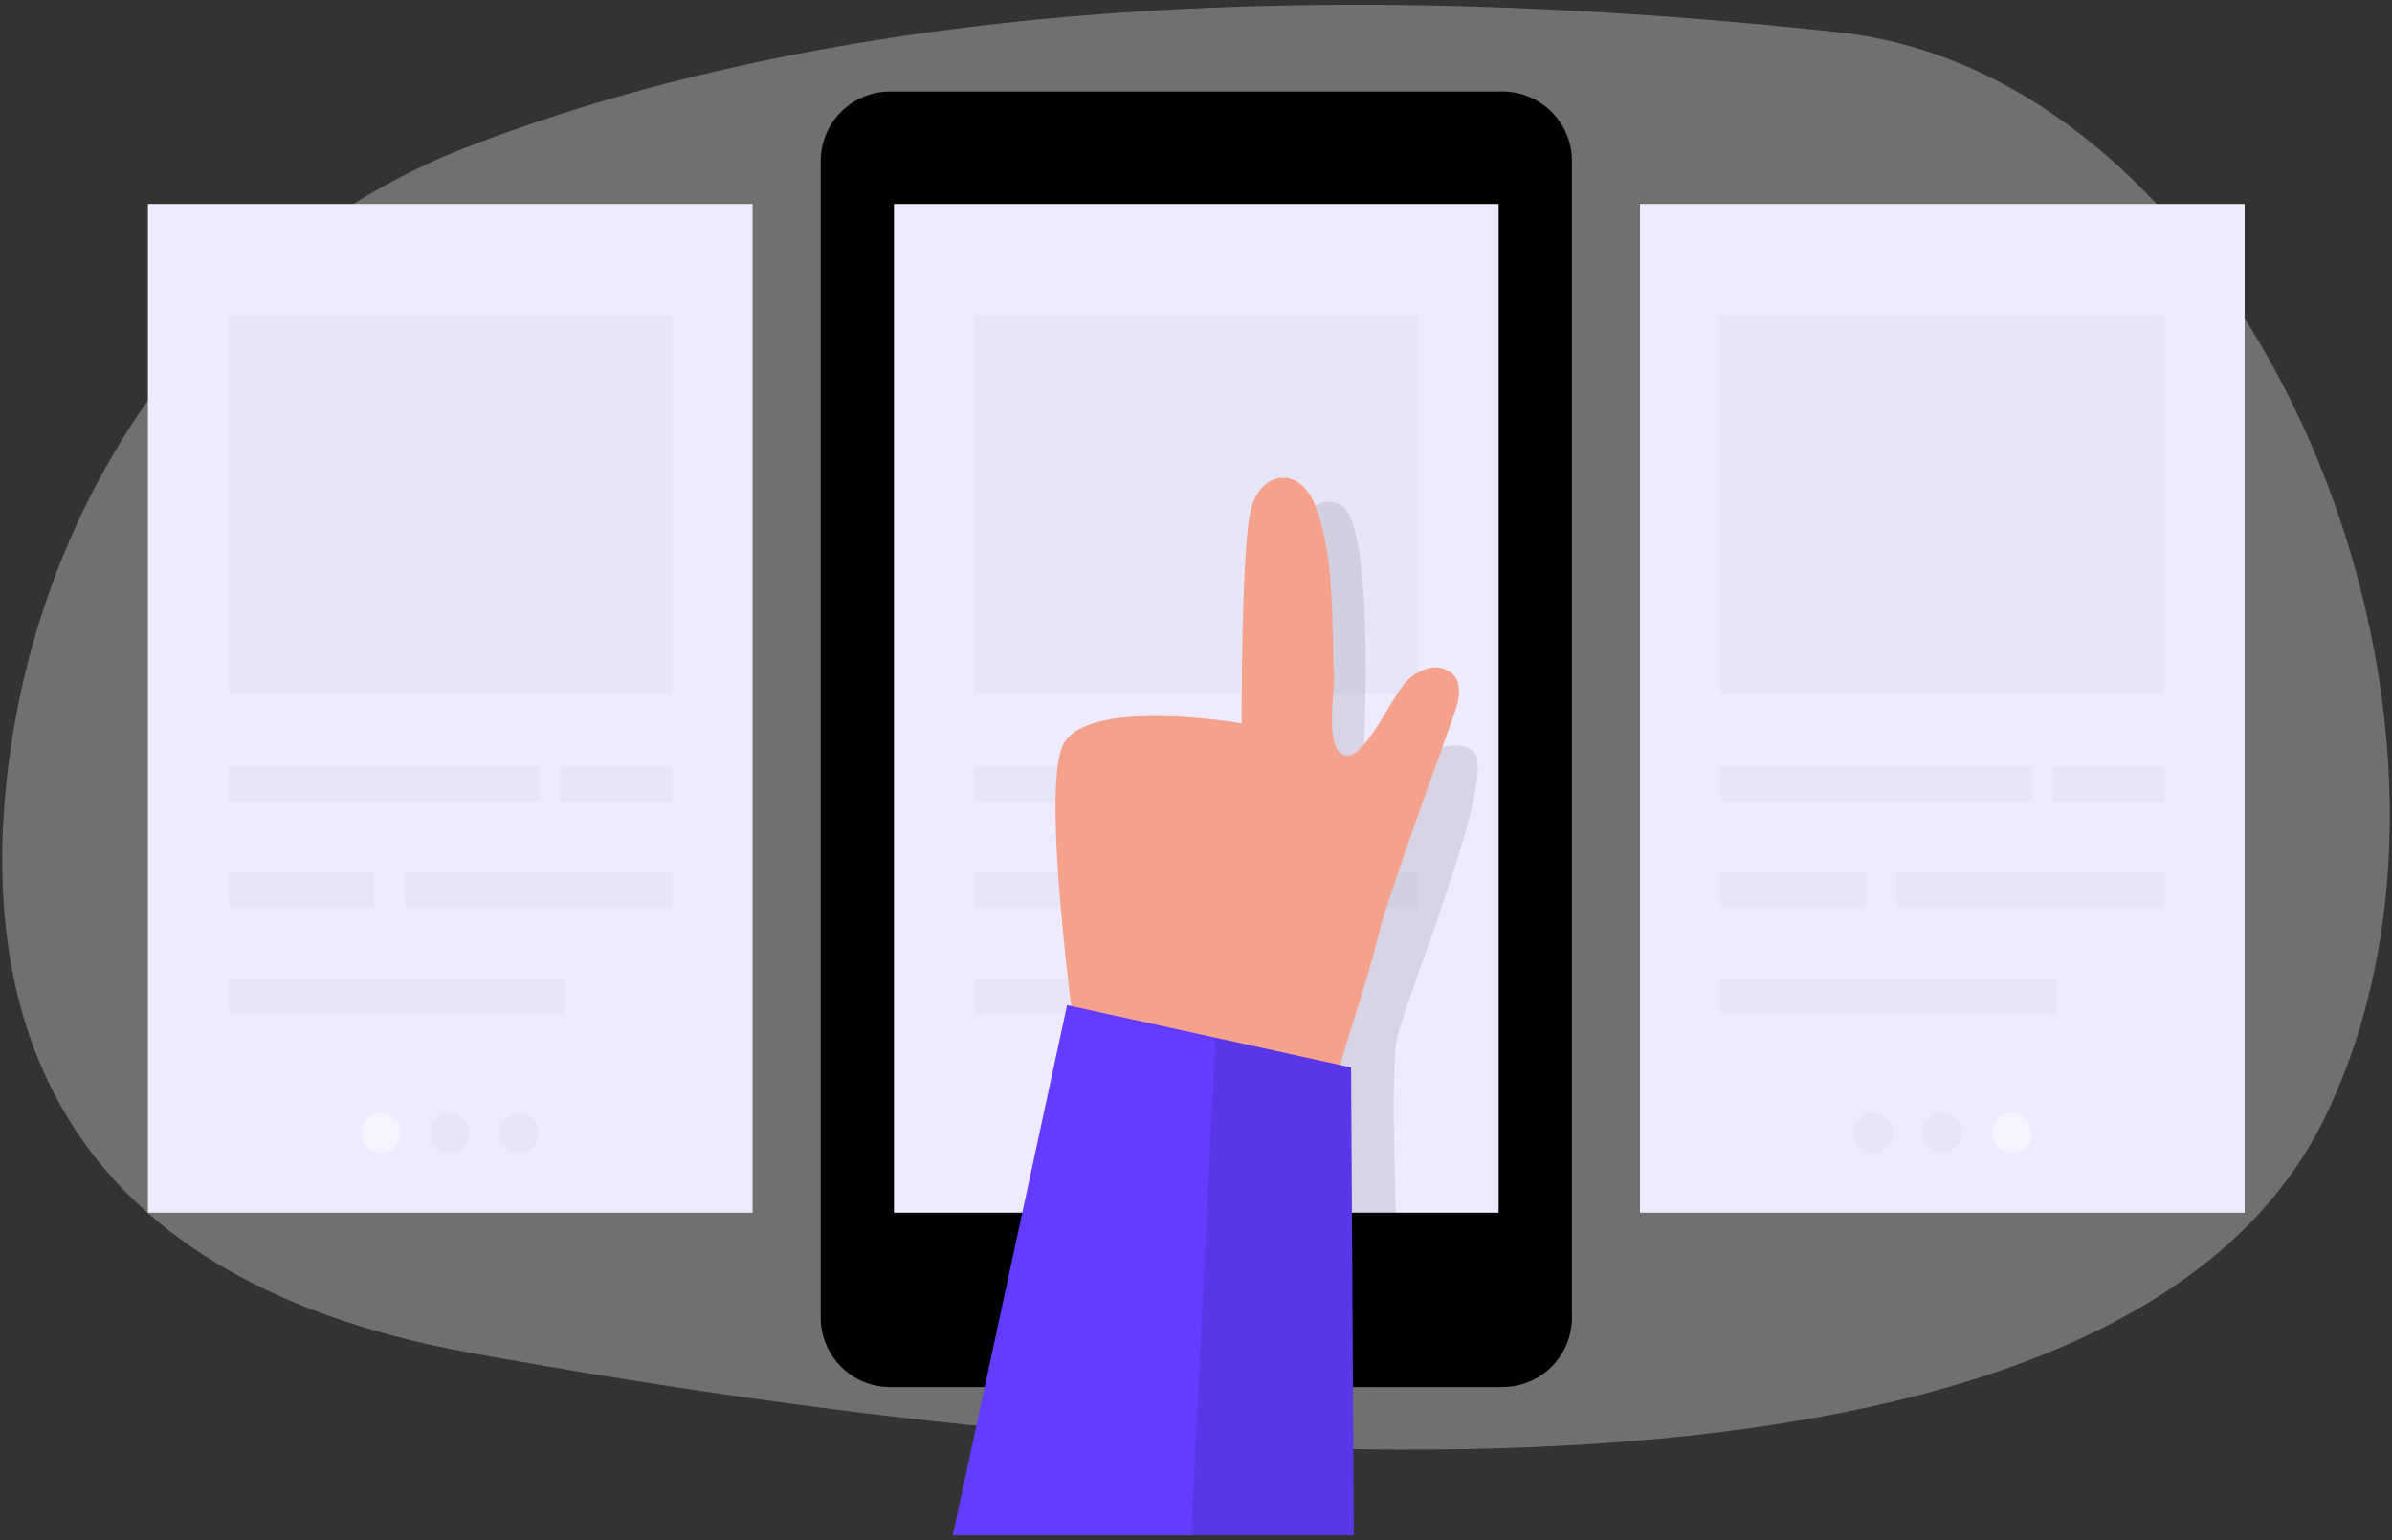 <svg xmlns="http://www.w3.org/2000/svg" width="250" height="161" fill="currentColor" viewBox="0 0 250 161"><rect x="0" y="0" width="250" height="161" fill="#333333" stroke="none"/><path fill="#fff" d="M48.694 15.421C23.379 25.224 4.594 50.068.858 80.128c-3.12 25.331 4.335 53.318 48.23 61.291 85.406 15.52 173.446 17.335 193.864-24.525 20.417-41.86-7.525-108.891-50.873-113.53C157.683-.326 98.146-3.721 48.694 15.42Z" opacity=".3"/><path fill="currentColor" d="M157.022 9.567H93.044a7.266 7.266 0 0 0-7.266 7.267v120.91a7.266 7.266 0 0 0 7.266 7.266h63.978a7.266 7.266 0 0 0 7.267-7.266V16.834a7.266 7.266 0 0 0-7.267-7.267Z"/><path fill="currentColor" d="M125.033 140.872a5.687 5.687 0 1 0 0-11.374 5.687 5.687 0 0 0 0 11.374Z" opacity=".03"/><path fill="#EFEBFF" d="M156.628 21.321H93.431V126.78h63.197V21.321Z"/><path fill="currentColor" d="M117.797 120.508a2.065 2.065 0 1 0 0-4.13 2.065 2.065 0 0 0 0 4.13Z" opacity=".03"/><path fill="#fff" d="M125.033 120.508a2.066 2.066 0 1 0 0-4.132 2.066 2.066 0 0 0 0 4.132Z" opacity=".44"/><path fill="currentColor" d="M132.269 120.508a2.066 2.066 0 1 0 0-4.132 2.066 2.066 0 0 0 0 4.132ZM148.199 32.953h-46.332v39.552h46.332V32.953ZM134.373 80.129h-32.506v3.621h32.506V80.13ZM148.199 80.129h-11.632v3.621h11.632V80.13ZM117.053 91.237h-15.186v3.622h15.186v-3.622ZM148.199 91.237H120.28v3.622h27.919v-3.622ZM136.954 102.353h-35.087v3.622h35.087v-3.622Z" opacity=".03"/><path fill="#EFEBFF" d="M78.656 21.321H15.459V126.78h63.197V21.321Z"/><path fill="#fff" d="M39.825 120.508a2.065 2.065 0 1 0 0-4.13 2.065 2.065 0 0 0 0 4.13Z" opacity=".44"/><path fill="currentColor" d="M47.061 120.508a2.065 2.065 0 1 0 0-4.13 2.065 2.065 0 0 0 0 4.13ZM54.297 120.508a2.065 2.065 0 1 0 0-4.13 2.065 2.065 0 0 0 0 4.13ZM70.227 32.953H23.895v39.552h46.332V32.953ZM56.4 80.129H23.895v3.621H56.4V80.13ZM70.227 80.129H58.595v3.621h11.632V80.13ZM39.08 91.237H23.896v3.622H39.08v-3.622ZM70.227 91.237h-27.92v3.622h27.92v-3.622ZM58.982 102.353H23.895v3.622h35.087v-3.622Z" opacity=".03"/><path fill="#EFEBFF" d="M234.6 21.321h-63.197V126.78H234.6V21.321Z"/><path fill="currentColor" d="M195.769 120.508a2.065 2.065 0 1 0 0-4.13 2.065 2.065 0 0 0 0 4.13ZM203.005 120.508a2.066 2.066 0 1 0 0-4.132 2.066 2.066 0 0 0 0 4.132Z" opacity=".03"/><path fill="#fff" d="M210.242 120.508a2.066 2.066 0 1 0-.001-4.131 2.066 2.066 0 0 0 .001 4.131Z" opacity=".44"/><path fill="currentColor" d="M226.171 32.953h-46.332v39.552h46.332V32.953ZM212.345 80.129h-32.506v3.621h32.506V80.13ZM226.171 80.129h-11.632v3.621h11.632V80.13ZM195.025 91.237h-15.186v3.622h15.186v-3.622ZM226.179 91.237H198.26v3.622h27.919v-3.622ZM214.926 102.353h-35.087v3.622h35.087v-3.622Z" opacity=".03"/><path fill="currentColor" d="M146.597 145.041c0-.76-1.61-31.891-.577-36.522 1.033-4.632 10.509-27.274 8.011-29.917-2.498-2.642-11.648 3.372-11.648 3.372s1.671-27.267-2.278-29.21c-3.948-1.944-5.702 5.671-5.702 5.671L132.3 88.936l-10.418 55.96 24.715.145Z" opacity=".1"/><path fill="#F4A28C" d="M139.559 113.295c1.328-5.316 3.325-10.502 4.601-15.87.843-3.553 6.295-18.405 7.821-22.779.47-1.344.873-2.969-.038-4.062a2.646 2.646 0 0 0-2.422-.76 4.842 4.842 0 0 0-2.339 1.223c-1.519 1.337-4.32 7.95-6.371 7.943-2.482 0-1.313-6.834-1.381-8.148-.281-5.656.136-12.908-2.073-18.223-1.64-3.948-5.71-3.417-6.667.85-.957 4.268-.919 22.15-.919 22.15s-15.884-2.727-18.595 2.118c-2.711 4.844 1.868 35.618 1.868 35.618l26.515-.06Z"/><path fill="#633CFF" d="m141.495 160.5-.289-48.906-29.681-6.515L99.574 160.5h41.921Z"/><path fill="currentColor" d="m141.495 160.5-.289-48.906-14.168-3.113-2.536 52.019h16.993Z" opacity=".1"/></svg>